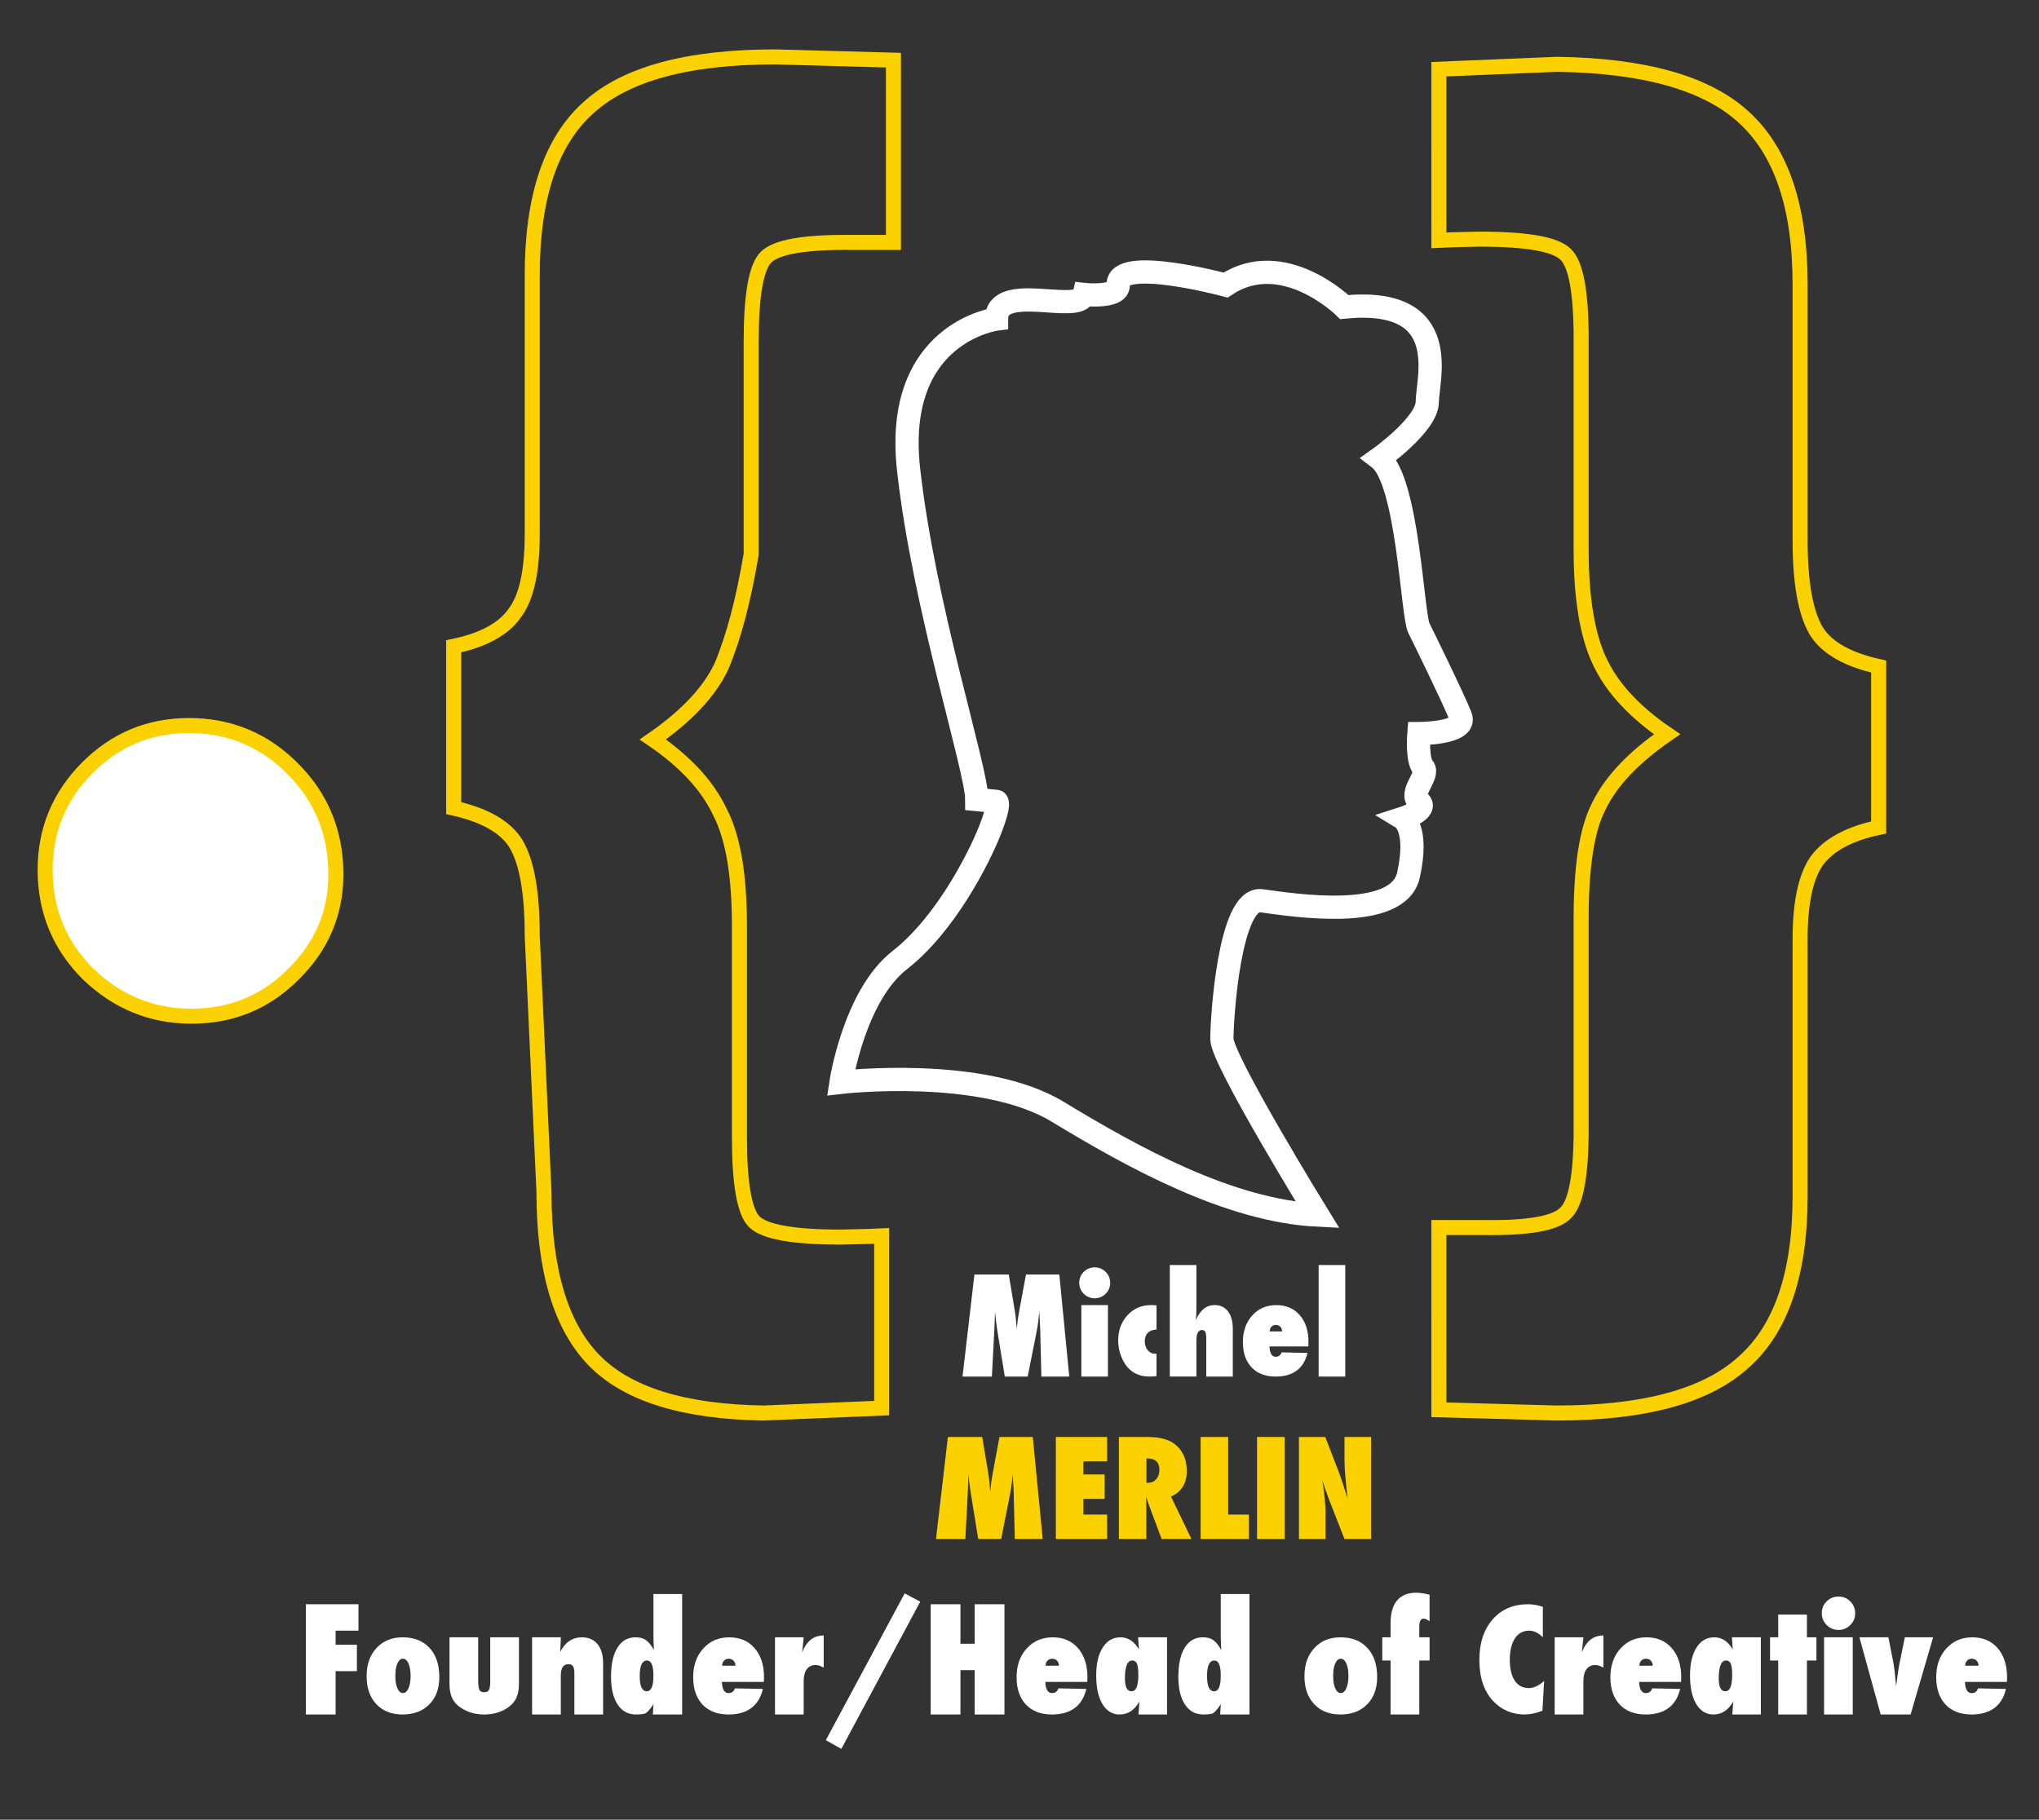 <?xml version="1.0" encoding="utf-8"?>
<!-- Generator: Adobe Illustrator 14.0.0, SVG Export Plug-In . SVG Version: 6.00 Build 43363)  -->
<!DOCTYPE svg PUBLIC "-//W3C//DTD SVG 1.1//EN" "http://www.w3.org/Graphics/SVG/1.1/DTD/svg11.dtd">
<svg version="1.1" id="Calque_1" xmlns="http://www.w3.org/2000/svg" xmlns:xlink="http://www.w3.org/1999/xlink" x="0px" y="0px"
	 width="135.717px" height="121.145px" viewBox="0 0 135.717 121.145" enable-background="new 0 0 135.717 121.145"
	 xml:space="preserve">
<rect x="0" y="0" width="135.717" height="121.145" fill="#333333" stroke="none"/>
<g enable-background="new    ">
	<path fill="#FFFFFF" d="M22.356,58.206c0,2.597-0.949,4.82-2.847,6.671c-1.844,1.852-4.099,2.776-6.767,2.776
		c-2.641,0-4.938-0.939-6.89-2.817c-1.898-1.905-2.847-4.212-2.847-6.92c0-2.651,0.935-4.917,2.805-6.795
		c1.871-1.879,4.126-2.817,6.767-2.817c2.722,0,5.033,0.967,6.931,2.9C21.406,53.111,22.356,55.445,22.356,58.206z"/>
</g>
<g enable-background="new    ">
	<path fill="none" stroke="#FBD200" d="M22.356,58.206c0,2.597-0.949,4.82-2.847,6.671c-1.844,1.852-4.099,2.776-6.767,2.776
		c-2.641,0-4.938-0.939-6.89-2.817c-1.898-1.905-2.847-4.212-2.847-6.92c0-2.651,0.935-4.917,2.805-6.795
		c1.871-1.879,4.126-2.817,6.767-2.817c2.722,0,5.033,0.967,6.931,2.9C21.406,53.111,22.356,55.445,22.356,58.206z"/>
</g>
<g enable-background="new    ">
	<path fill="none" stroke="#FBD200" d="M43.453,49.23c1.042,0.71,1.941,1.468,2.696,2.272c0.755,0.806,1.352,1.673,1.791,2.601
		c0.851,1.666,1.276,4.164,1.276,7.495v14.088c0,3.112,0.33,4.996,0.988,5.651c0.686,0.682,2.607,1.023,5.764,1.023l1.729-0.04
		l0.988-0.041v11.467l-7.864,0.327c-5.316-0.082-9.075-1.252-11.275-3.507c-2.227-2.284-3.34-6.025-3.34-11.224l-0.782-17.084
		c0-2.833-0.357-4.854-1.07-6.065c-0.687-1.128-2.073-1.926-4.158-2.394V43.03c1.976-0.412,3.335-1.155,4.076-2.228
		c0.768-1.018,1.153-2.765,1.153-5.24V18.313c0-5.199,1.247-8.913,3.741-11.142c2.465-2.255,6.612-3.383,12.438-3.383l7.864,0.217
		v12.134h-2.882c-3.047-0.027-4.914,0.301-5.599,0.983c-0.659,0.655-0.988,2.525-0.988,5.61v14.169
		c-0.521,3.086-1.18,5.57-1.976,7.454C47.227,46.049,45.703,47.673,43.453,49.23z"/>
</g>
<g enable-background="new    ">
	<path fill="none" stroke="#FBD200" d="M110.964,48.882c-1.043-0.704-1.941-1.458-2.695-2.258c-0.756-0.801-1.354-1.662-1.791-2.584
		c-0.824-1.736-1.236-4.219-1.236-7.447V22.554c0-3.093-0.343-4.965-1.029-5.616c-0.658-0.678-2.566-1.018-5.722-1.018l-1.771,0.041
		l-0.947,0.041V4.608l7.863-0.326c5.799,0.083,9.93,1.245,12.395,3.489c2.523,2.271,3.785,5.991,3.785,11.162v17.03
		c0,2.818,0.357,4.829,1.07,6.033c0.687,1.122,2.072,1.915,4.158,2.38v10.711c-1.948,0.411-3.32,1.149-4.116,2.216
		c-0.741,1.067-1.112,2.805-1.112,5.212v17.113c0,5.171-1.262,8.863-3.785,11.08c-2.465,2.243-6.609,3.365-12.436,3.365
		l-7.822-0.217V81.723h2.883c3.046,0.055,4.898-0.271,5.557-0.977c0.687-0.651,1.029-2.51,1.029-5.575v-14.04
		c0-3.445,0.385-5.913,1.153-7.406C107.19,52.043,108.714,50.429,110.964,48.882z"/>
</g>
<g>
	<g>
		<path fill="none" stroke="#FFFFFF" stroke-width="1.547" d="M87.706,80.897c0,0-6.377-10.351-6.377-11.729
			s0.501-9.493,2.634-9.199c2.137,0.292,9.1,1.4,9.787-1.716c0.69-3.114-0.376-3.768-0.376-3.768s1.756-0.562,1.066-1.129
			c-0.69-0.562,0.729-1.756,0.292-2.259c-0.439-0.501-0.292-2.258-0.292-2.258s3.22,0,2.78-1.13
			c-0.438-1.128-2.346-5.021-2.78-5.896c-0.439-0.879-0.732-9.829-2.635-11.292c0,0,3.195-2.275,3.195-3.764s1.778-7.026-5.52-6.315
			c0,0-4.061-4.015-7.905-1.464c0,0-7.279-1.958-7.147,0c0.057,0.869-2.262,0.628-2.262,0.628c-0.313,1.359-5.834-0.878-5.834,1.635
			c0,0-6.879,0.878-5.854,10.034c1.021,9.158,4.537,19.906,4.537,21.955l1.313,0.126c0,0,0.313,0.021-0.438,1.928
			c-0.752,1.899-2.972,6.271-6.001,8.636c-3.032,2.363-3.91,8.135-3.91,8.135s9.409-1.088,14.428,1.965
			C75.431,77.071,81.83,80.604,87.706,80.897z"/>
	</g>
</g>
<g enable-background="new    ">
	<path fill="#FFFFFF" d="M71.171,91.646h-1.857l-0.075-3.099l-0.06-1.236c-0.021,0.237-0.046,0.464-0.073,0.68
		c-0.028,0.216-0.062,0.425-0.101,0.627l-0.601,3.028h-1.525l-0.493-3.032c-0.029-0.176-0.069-0.479-0.119-0.907
		c-0.006-0.064-0.019-0.196-0.04-0.396l-0.044,1.254l-0.163,3.081h-1.954l0.792-6.795h2.284l0.383,2.288
		c0.032,0.188,0.061,0.392,0.085,0.612c0.025,0.22,0.048,0.459,0.068,0.717c0.037-0.432,0.089-0.817,0.155-1.157l0.457-2.46h2.219
		L71.171,91.646z"/>
	<path fill="#FFFFFF" d="M73.894,85.413c0,0.279-0.101,0.52-0.304,0.723c-0.209,0.199-0.45,0.299-0.727,0.299
		c-0.284,0-0.527-0.102-0.73-0.304c-0.199-0.208-0.299-0.452-0.299-0.73c0-0.284,0.1-0.526,0.299-0.727
		c0.209-0.199,0.451-0.299,0.727-0.299c0.291,0,0.535,0.102,0.734,0.304C73.795,84.878,73.894,85.123,73.894,85.413z M73.745,91.646
		h-1.77v-4.758h1.77V91.646z"/>
</g>
<g enable-background="new    ">
	<path fill="#FFFFFF" d="M76.979,90.119v1.498c-0.105,0.011-0.198,0.019-0.277,0.022s-0.146,0.006-0.198,0.006
		c-0.519,0-0.948-0.152-1.293-0.456c-0.233-0.205-0.422-0.486-0.567-0.844c-0.145-0.357-0.217-0.726-0.217-1.103
		c0-0.67,0.207-1.23,0.623-1.684c0.412-0.448,0.936-0.672,1.573-0.672c0.038,0,0.087,0.002,0.146,0.005s0.129,0.008,0.211,0.014
		v1.61c-0.522,0.032-0.783,0.295-0.783,0.787c0,0.222,0.064,0.417,0.193,0.584c0.132,0.16,0.289,0.24,0.471,0.24
		c0.018,0,0.036-0.001,0.055-0.002C76.934,90.124,76.956,90.122,76.979,90.119z"/>
</g>
<g enable-background="new    ">
	<path fill="#FFFFFF" d="M82.057,91.646h-1.769v-2.518c0-0.217-0.021-0.368-0.063-0.453c-0.043-0.085-0.117-0.128-0.223-0.128
		c-0.246,0-0.369,0.233-0.369,0.7v2.398h-1.77v-7.425h1.77v2.751c0,0.144-0.002,0.264-0.003,0.36
		c-0.001,0.098-0.003,0.171-0.007,0.221c-0.002,0.05-0.007,0.103-0.013,0.158s-0.012,0.117-0.018,0.185
		c0.284-0.672,0.702-1.008,1.252-1.008c0.382,0,0.679,0.14,0.891,0.418c0.214,0.279,0.321,0.667,0.321,1.164V91.646z"/>
	<path fill="#FFFFFF" d="M85.302,90.035l1.725,0.035c-0.123,0.522-0.363,0.915-0.719,1.18c-0.357,0.264-0.822,0.396-1.397,0.396
		c-0.683,0-1.217-0.203-1.604-0.609c-0.387-0.411-0.578-0.974-0.578-1.687c0-0.725,0.207-1.315,0.621-1.772
		c0.415-0.459,0.95-0.689,1.605-0.689c0.651,0,1.17,0.223,1.558,0.668c0.388,0.447,0.581,1.041,0.581,1.781l-0.009,0.302h-2.588
		c0.021,0.458,0.159,0.687,0.414,0.687C85.109,90.325,85.24,90.229,85.302,90.035z M85.337,88.64c0-0.063-0.01-0.121-0.031-0.173
		c-0.02-0.053-0.049-0.098-0.086-0.136c-0.036-0.038-0.08-0.067-0.129-0.09c-0.051-0.021-0.104-0.033-0.163-0.033
		c-0.124,0-0.224,0.041-0.3,0.121c-0.076,0.081-0.114,0.185-0.114,0.311H85.337z"/>
	<path fill="#FFFFFF" d="M89.54,91.646h-1.77v-7.425h1.77V91.646z"/>
</g>
<g enable-background="new    ">
	<path fill="#FBD200" d="M69.403,102.462h-1.857l-0.075-3.099l-0.06-1.236c-0.021,0.237-0.046,0.464-0.073,0.68
		c-0.028,0.216-0.062,0.425-0.101,0.627l-0.6,3.028h-1.525l-0.493-3.032c-0.029-0.176-0.069-0.479-0.119-0.907
		c-0.006-0.064-0.019-0.196-0.04-0.396l-0.044,1.254l-0.163,3.081H62.3l0.792-6.795h2.284l0.383,2.288
		c0.032,0.188,0.061,0.392,0.085,0.612c0.025,0.22,0.048,0.459,0.068,0.717c0.037-0.432,0.089-0.817,0.155-1.157l0.457-2.46h2.218
		L69.403,102.462z"/>
	<path fill="#FBD200" d="M70.278,102.462v-6.795h3.412v1.628h-1.576v0.867h1.412v1.628h-1.412v1.044h1.576v1.628H70.278z"/>
	<path fill="#FBD200" d="M79.305,102.462h-1.984l-0.907-2.421c-0.009-0.041-0.024-0.095-0.046-0.162
		c-0.021-0.068-0.049-0.148-0.082-0.242l0.014,0.448v2.377h-1.826v-6.795h1.879c0.828,0,1.447,0.162,1.857,0.488
		c0.521,0.416,0.783,1.009,0.783,1.778c0,0.821-0.351,1.389-1.052,1.703L79.305,102.462z M76.308,98.717h0.123
		c0.212,0,0.388-0.081,0.528-0.242s0.211-0.367,0.211-0.616c0-0.508-0.266-0.762-0.797-0.762h-0.065V98.717z"/>
	<path fill="#FBD200" d="M83.126,102.462h-3.213v-6.795h1.835v5.167h1.378V102.462z"/>
	<path fill="#FBD200" d="M85.507,102.462h-1.836v-6.795h1.836V102.462z"/>
	<path fill="#FBD200" d="M86.458,102.462v-6.795h1.752l0.92,2.385c0.049,0.141,0.105,0.303,0.169,0.484s0.132,0.392,0.209,0.629
		l0.188,0.599c-0.066-0.59-0.118-1.094-0.153-1.514s-0.053-0.771-0.053-1.057v-1.526h1.769v6.795H89.49l-0.979-2.5
		c-0.104-0.267-0.195-0.517-0.277-0.75c-0.083-0.233-0.155-0.456-0.218-0.667c0.073,0.479,0.127,0.895,0.161,1.25
		c0.033,0.354,0.051,0.666,0.051,0.933v1.734H86.458z"/>
</g>
<g enable-background="new    ">
	<path fill="#FFFFFF" d="M22.339,114.144h-1.982v-7.339h3.503v1.759h-1.521v0.936h1.417v1.759h-1.417V114.144z"/>
</g>
<g enable-background="new    ">
	<path fill="#FFFFFF" d="M29.242,111.653c0,0.76-0.222,1.365-0.665,1.815s-1.037,0.676-1.782,0.676
		c-0.732,0-1.314-0.229-1.748-0.689c-0.43-0.462-0.645-1.083-0.645-1.861c0-0.779,0.22-1.404,0.659-1.876
		c0.437-0.475,1.016-0.712,1.738-0.712c0.761,0,1.358,0.236,1.792,0.708C29.026,110.184,29.242,110.83,29.242,111.653z
		 M27.331,111.588c0-0.176-0.012-0.334-0.036-0.476s-0.058-0.263-0.103-0.363s-0.099-0.179-0.161-0.234
		c-0.063-0.056-0.133-0.084-0.211-0.084c-0.152,0-0.275,0.105-0.368,0.315c-0.092,0.185-0.139,0.46-0.139,0.828
		c0,0.362,0.046,0.639,0.139,0.828c0.093,0.21,0.217,0.315,0.372,0.315c0.146,0,0.268-0.104,0.363-0.312
		C27.283,112.176,27.331,111.904,27.331,111.588z"/>
	<path fill="#FFFFFF" d="M29.917,109.005h1.911v2.896c0,0.275,0.027,0.477,0.081,0.604c0.057,0.104,0.165,0.156,0.323,0.156
		c0.155,0,0.26-0.052,0.314-0.156c0.057-0.104,0.085-0.306,0.085-0.604v-2.896h1.911v3.089c0,0.205-0.017,0.391-0.05,0.557
		s-0.086,0.317-0.157,0.452s-0.164,0.259-0.276,0.37c-0.113,0.112-0.247,0.215-0.402,0.308c-0.419,0.242-0.894,0.363-1.424,0.363
		c-0.537,0-1.011-0.121-1.424-0.363c-0.159-0.093-0.295-0.195-0.408-0.306c-0.112-0.109-0.205-0.233-0.276-0.37
		c-0.072-0.137-0.124-0.288-0.157-0.454c-0.034-0.166-0.05-0.352-0.05-0.557V109.005z"/>
	<path fill="#FFFFFF" d="M40.142,114.144h-1.911v-2.719c0-0.234-0.029-0.397-0.088-0.49c-0.059-0.092-0.161-0.138-0.306-0.138
		c-0.34,0-0.509,0.252-0.509,0.756v2.591h-1.911v-5.139h1.911c-0.003,0.127-0.006,0.244-0.01,0.352
		c-0.003,0.108-0.008,0.208-0.014,0.3l-0.019,0.328c0.329-0.653,0.812-0.979,1.45-0.979c0.443,0,0.788,0.15,1.034,0.452
		c0.249,0.301,0.374,0.72,0.374,1.256V114.144z"/>
	<path fill="#FFFFFF" d="M43.455,114.144c0.003-0.054,0.006-0.115,0.01-0.186c0.003-0.069,0.008-0.15,0.014-0.242
		c0.006-0.057,0.011-0.145,0.014-0.262c-0.184,0.298-0.363,0.506-0.537,0.623c-0.171,0.044-0.382,0.066-0.632,0.066
		c-0.517,0-0.922-0.222-1.217-0.666c-0.292-0.444-0.437-1.062-0.437-1.853c0-0.831,0.143-1.475,0.428-1.931
		c0.285-0.46,0.688-0.689,1.207-0.689c0.286,0,0.515,0.063,0.689,0.19c0.184,0.127,0.361,0.347,0.532,0.661
		c-0.009-0.165-0.014-0.265-0.014-0.3l-0.019-0.519v-2.913h1.911v8.019H43.455z M42.58,111.583c0,0.678,0.157,1.016,0.471,1.016
		c0.294,0,0.442-0.349,0.442-1.047c0-0.668-0.143-1.002-0.428-1.002C42.742,110.55,42.58,110.895,42.58,111.583z"/>
	<path fill="#FFFFFF" d="M48.917,112.404l1.863,0.038c-0.133,0.564-0.392,0.989-0.777,1.274s-0.888,0.428-1.509,0.428
		c-0.736,0-1.314-0.22-1.733-0.658c-0.416-0.444-0.624-1.052-0.624-1.822c0-0.782,0.224-1.42,0.672-1.913
		c0.448-0.497,1.025-0.745,1.733-0.745c0.704,0,1.265,0.24,1.683,0.721c0.418,0.484,0.627,1.125,0.627,1.925l-0.01,0.325h-2.795
		c0.022,0.495,0.171,0.742,0.447,0.742C48.709,112.718,48.85,112.614,48.917,112.404z M48.954,110.897
		c0-0.067-0.011-0.13-0.033-0.187c-0.022-0.057-0.053-0.105-0.093-0.146c-0.04-0.041-0.086-0.073-0.14-0.097
		c-0.054-0.023-0.112-0.036-0.176-0.036c-0.133,0-0.241,0.044-0.323,0.132c-0.083,0.087-0.124,0.198-0.124,0.334H48.954z"/>
	<path fill="#FFFFFF" d="M53.494,114.144h-1.911v-5.139h1.911l-0.1,1.003c0.289-0.751,0.766-1.126,1.431-1.126v2.139
		c-0.209-0.114-0.387-0.171-0.533-0.171c-0.256,0-0.454,0.093-0.592,0.278c-0.138,0.185-0.207,0.455-0.207,0.81V114.144z"/>
	<path fill="#FFFFFF" d="M55.999,116.435l-1.031-0.583l5.248-9.77l1.037,0.55L55.999,116.435z"/>
	<path fill="#FFFFFF" d="M66.856,114.144h-1.982v-2.952h-0.946v2.952h-1.982v-7.339h1.982v2.628h0.946v-2.628h1.982V114.144z"/>
	<path fill="#FFFFFF" d="M70.445,112.404l1.863,0.038c-0.134,0.564-0.392,0.989-0.777,1.274s-0.888,0.428-1.509,0.428
		c-0.736,0-1.314-0.22-1.734-0.658c-0.416-0.444-0.624-1.052-0.624-1.822c0-0.782,0.224-1.42,0.672-1.913
		c0.448-0.497,1.026-0.745,1.733-0.745c0.703,0,1.265,0.24,1.684,0.721c0.418,0.484,0.627,1.125,0.627,1.925l-0.01,0.325h-2.795
		c0.021,0.495,0.172,0.742,0.447,0.742C70.237,112.718,70.378,112.614,70.445,112.404z M70.483,110.897
		c0-0.067-0.012-0.13-0.033-0.187c-0.022-0.057-0.053-0.105-0.094-0.146c-0.039-0.041-0.086-0.073-0.14-0.097
		s-0.112-0.036-0.176-0.036c-0.134,0-0.241,0.044-0.323,0.132c-0.082,0.087-0.123,0.198-0.123,0.334H70.483z"/>
	<path fill="#FFFFFF" d="M77.68,114.144h-1.904c0.016-0.171,0.029-0.334,0.038-0.489c0.01-0.155,0.019-0.281,0.028-0.376
		c-0.328,0.577-0.768,0.865-1.32,0.865c-0.48,0-0.86-0.231-1.141-0.693c-0.278-0.46-0.417-1.096-0.417-1.908
		c0-0.784,0.144-1.402,0.433-1.853c0.288-0.456,0.682-0.685,1.179-0.685c0.511,0,0.922,0.271,1.235,0.813
		c-0.006-0.063-0.011-0.119-0.014-0.167c-0.004-0.047-0.006-0.087-0.01-0.118l-0.02-0.3l-0.014-0.229h1.926V114.144z M75.768,111.52
		c0-0.177-0.007-0.326-0.021-0.449c-0.014-0.124-0.037-0.225-0.069-0.303c-0.032-0.077-0.073-0.133-0.125-0.167
		c-0.052-0.033-0.113-0.051-0.187-0.051c-0.327,0-0.49,0.398-0.49,1.194c0,0.569,0.145,0.854,0.438,0.854
		C75.617,112.599,75.768,112.24,75.768,111.52z"/>
	<path fill="#FFFFFF" d="M81.216,114.144c0.004-0.054,0.007-0.115,0.01-0.186c0.004-0.069,0.008-0.15,0.015-0.242
		c0.007-0.057,0.011-0.145,0.015-0.262c-0.184,0.298-0.363,0.506-0.537,0.623c-0.172,0.044-0.383,0.066-0.633,0.066
		c-0.517,0-0.922-0.222-1.217-0.666c-0.291-0.444-0.438-1.062-0.438-1.853c0-0.831,0.143-1.475,0.428-1.931
		c0.285-0.46,0.688-0.689,1.207-0.689c0.286,0,0.516,0.063,0.689,0.19c0.184,0.127,0.361,0.347,0.533,0.661
		c-0.01-0.165-0.015-0.265-0.015-0.3l-0.019-0.519v-2.913h1.91v8.019H81.216z M80.342,111.583c0,0.678,0.157,1.016,0.471,1.016
		c0.294,0,0.442-0.349,0.442-1.047c0-0.668-0.143-1.002-0.428-1.002C80.503,110.55,80.342,110.895,80.342,111.583z"/>
	<path fill="#FFFFFF" d="M91.665,111.653c0,0.76-0.223,1.365-0.665,1.815s-1.036,0.676-1.782,0.676
		c-0.731,0-1.314-0.229-1.747-0.689c-0.431-0.462-0.646-1.083-0.646-1.861c0-0.779,0.221-1.404,0.66-1.876
		c0.437-0.475,1.016-0.712,1.738-0.712c0.76,0,1.357,0.236,1.791,0.708C91.448,110.184,91.665,110.83,91.665,111.653z
		 M89.753,111.588c0-0.176-0.012-0.334-0.035-0.476s-0.059-0.263-0.104-0.363s-0.098-0.179-0.16-0.234
		c-0.063-0.056-0.134-0.084-0.211-0.084c-0.152,0-0.275,0.105-0.368,0.315c-0.093,0.185-0.139,0.46-0.139,0.828
		c0,0.362,0.046,0.639,0.139,0.828c0.093,0.21,0.217,0.315,0.372,0.315c0.146,0,0.268-0.104,0.363-0.312
		C89.706,112.176,89.753,111.904,89.753,111.588z"/>
	<path fill="#FFFFFF" d="M94.469,114.144h-1.912v-3.594h-0.551v-1.545h0.551v-0.945c0-0.663,0.145-1.165,0.432-1.507
		c0.287-0.343,0.709-0.514,1.266-0.514c0.275,0,0.575,0.044,0.898,0.133v1.769c-0.168-0.12-0.298-0.181-0.39-0.181
		c-0.196,0-0.294,0.176-0.294,0.527v0.718h0.684v1.545h-0.684V114.144z"/>
	<path fill="#FFFFFF" d="M102.778,111.909l-0.114,1.989c-0.44,0.163-0.835,0.245-1.184,0.245c-0.821,0-1.512-0.291-2.073-0.872
		c-0.627-0.651-0.94-1.574-0.94-2.768c0-1.117,0.294-2.014,0.884-2.689c0.59-0.674,1.377-1.01,2.363-1.01
		c0.319,0,0.646,0.058,0.979,0.173v2.027c-0.295-0.295-0.598-0.441-0.908-0.441c-0.405,0-0.723,0.171-0.95,0.514
		c-0.229,0.345-0.343,0.822-0.343,1.432c0,0.296,0.029,0.56,0.086,0.792s0.139,0.429,0.244,0.589
		c0.107,0.16,0.237,0.283,0.393,0.368s0.333,0.127,0.533,0.127C102.089,112.385,102.432,112.227,102.778,111.909z"/>
</g>
<g enable-background="new    ">
	<path fill="#FFFFFF" d="M105.391,114.144h-1.912v-5.139h1.912l-0.101,1.003c0.288-0.751,0.766-1.126,1.431-1.126v2.139
		c-0.209-0.114-0.387-0.171-0.532-0.171c-0.257,0-0.454,0.093-0.592,0.278c-0.138,0.185-0.206,0.455-0.206,0.81V114.144z"/>
</g>
<g enable-background="new    ">
	<path fill="#FFFFFF" d="M109.969,112.404l1.863,0.038c-0.133,0.564-0.393,0.989-0.777,1.274s-0.889,0.428-1.51,0.428
		c-0.736,0-1.313-0.22-1.732-0.658c-0.416-0.444-0.625-1.052-0.625-1.822c0-0.782,0.225-1.42,0.672-1.913
		c0.448-0.497,1.025-0.745,1.733-0.745c0.704,0,1.265,0.24,1.683,0.721c0.418,0.484,0.628,1.125,0.628,1.925l-0.01,0.325h-2.795
		c0.022,0.495,0.171,0.742,0.446,0.742C109.761,112.718,109.903,112.614,109.969,112.404z M110.007,110.897
		c0-0.067-0.01-0.13-0.033-0.187c-0.021-0.057-0.053-0.105-0.092-0.146c-0.04-0.041-0.086-0.073-0.141-0.097
		c-0.054-0.023-0.112-0.036-0.176-0.036c-0.133,0-0.24,0.044-0.323,0.132c-0.083,0.087-0.124,0.198-0.124,0.334H110.007z"/>
	<path fill="#FFFFFF" d="M117.204,114.144h-1.902c0.016-0.171,0.027-0.334,0.037-0.489s0.02-0.281,0.029-0.376
		c-0.329,0.577-0.77,0.865-1.322,0.865c-0.479,0-0.859-0.231-1.141-0.693c-0.277-0.46-0.416-1.096-0.416-1.908
		c0-0.784,0.145-1.402,0.432-1.853c0.289-0.456,0.682-0.685,1.18-0.685c0.51,0,0.922,0.271,1.236,0.813
		c-0.007-0.063-0.012-0.119-0.015-0.167c-0.003-0.047-0.007-0.087-0.01-0.118l-0.019-0.3l-0.015-0.229h1.925V114.144z
		 M115.294,111.52c0-0.177-0.008-0.326-0.021-0.449c-0.016-0.124-0.038-0.225-0.07-0.303c-0.031-0.077-0.074-0.133-0.125-0.167
		c-0.051-0.033-0.113-0.051-0.188-0.051c-0.326,0-0.49,0.398-0.49,1.194c0,0.569,0.146,0.854,0.438,0.854
		C115.141,112.599,115.294,112.24,115.294,111.52z"/>
	<path fill="#FFFFFF" d="M120.27,114.144h-1.911v-3.594h-0.542v-1.545h0.542v-1.512h1.911v1.512h0.632v1.545h-0.632V114.144z"/>
	<path fill="#FFFFFF" d="M123.483,107.413c0,0.301-0.109,0.561-0.328,0.779c-0.225,0.216-0.486,0.323-0.784,0.323
		c-0.308,0-0.57-0.109-0.789-0.328c-0.216-0.225-0.323-0.488-0.323-0.789c0-0.308,0.107-0.568,0.323-0.784
		c0.226-0.216,0.486-0.323,0.784-0.323c0.314,0,0.578,0.109,0.794,0.328C123.376,106.834,123.483,107.099,123.483,107.413z
		 M123.321,114.144h-1.91v-5.139h1.91V114.144z"/>
</g>
<g enable-background="new    ">
	<path fill="#FFFFFF" d="M127.171,114.144h-1.991l-1.417-5.139h1.93l0.295,1.502c0.041,0.193,0.08,0.434,0.115,0.721
		c0.034,0.287,0.068,0.63,0.104,1.029c0.045-0.365,0.088-0.682,0.129-0.951s0.082-0.501,0.123-0.694l0.328-1.606h1.883
		L127.171,114.144z"/>
</g>
<g enable-background="new    ">
	<path fill="#FFFFFF" d="M131.657,112.404l1.863,0.038c-0.134,0.564-0.393,0.989-0.777,1.274c-0.386,0.285-0.889,0.428-1.51,0.428
		c-0.736,0-1.314-0.22-1.733-0.658c-0.416-0.444-0.624-1.052-0.624-1.822c0-0.782,0.224-1.42,0.672-1.913
		c0.447-0.497,1.025-0.745,1.732-0.745c0.704,0,1.266,0.24,1.684,0.721c0.418,0.484,0.627,1.125,0.627,1.925l-0.01,0.325h-2.795
		c0.022,0.495,0.172,0.742,0.447,0.742C131.448,112.718,131.59,112.614,131.657,112.404z M131.694,110.897
		c0-0.067-0.011-0.13-0.033-0.187c-0.021-0.057-0.053-0.105-0.093-0.146s-0.086-0.073-0.14-0.097
		c-0.055-0.023-0.113-0.036-0.176-0.036c-0.134,0-0.241,0.044-0.324,0.132c-0.082,0.087-0.123,0.198-0.123,0.334H131.694z"/>
</g>
</svg>
